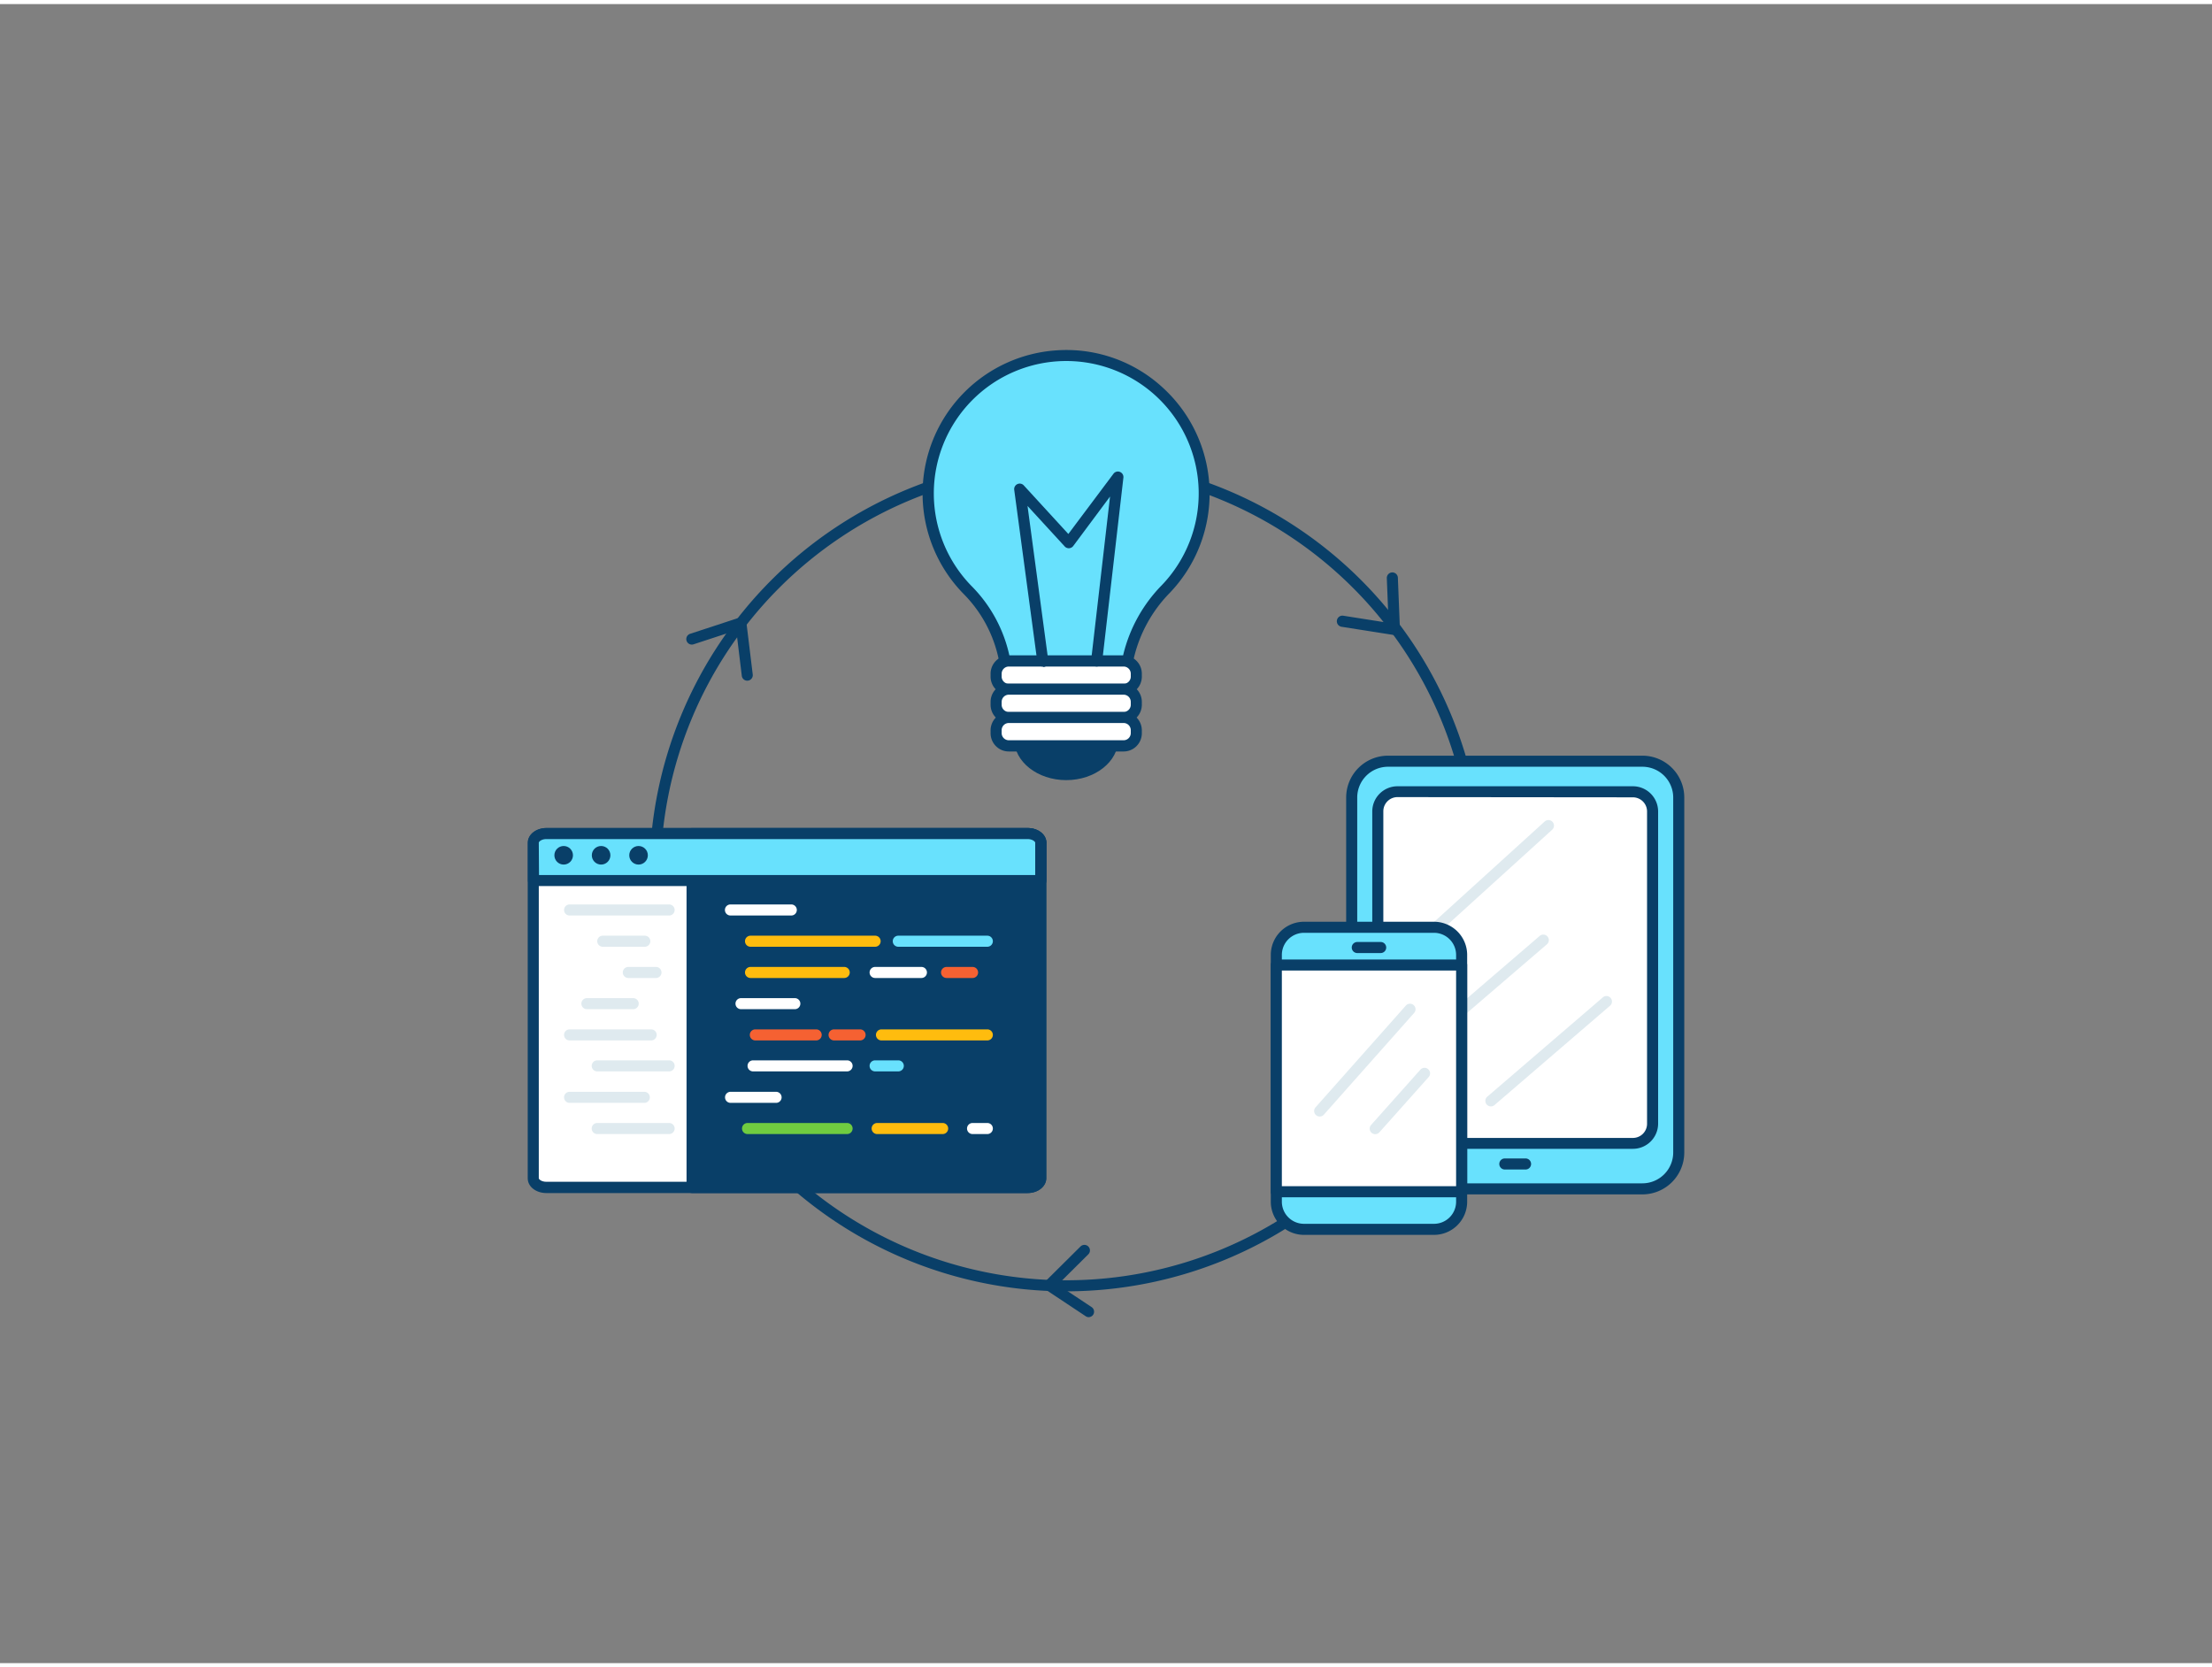 <svg xmlns="http://www.w3.org/2000/svg" viewBox="0 0 400 300" width="406" height="306" class="illustration styles_illustrationTablet__1DWOa"><rect x="0" y="0" width="400" height="300" fill="#808080" stroke="none"/><g id="_338_idea_applications_outline" data-name="#338_idea_applications_outline"><path d="M192.81,232.77a75.36,75.36,0,1,1,75.36-75.36A75.44,75.44,0,0,1,192.81,232.77Zm0-148.72a73.36,73.36,0,1,0,73.36,73.36A73.44,73.44,0,0,0,192.81,84.05Z" fill="#093f68"></path><ellipse cx="192.81" cy="132.9" rx="8.42" ry="6.43" fill="#093f68"></ellipse><path d="M192.81,140.33c-5.2,0-9.42-3.34-9.42-7.43s4.22-7.43,9.42-7.43,9.42,3.33,9.42,7.43S198,140.33,192.81,140.33Zm0-12.86c-4.09,0-7.42,2.43-7.42,5.43s3.33,5.43,7.42,5.43,7.42-2.44,7.42-5.43S196.9,127.47,192.81,127.47Z" fill="#093f68"></path><path d="M217.75,88.51a24.94,24.94,0,1,0-42.6,17.61,24.47,24.47,0,0,1,6.38,11.81l.2.86h22.15l.24-1a26,26,0,0,1,6.7-12A24.87,24.87,0,0,0,217.75,88.51Z" fill="#68e1fd"></path><path d="M203.88,119.79H181.73a1,1,0,0,1-1-.78l-.2-.85a23.58,23.58,0,0,0-6.12-11.34,25.94,25.94,0,0,1,16.71-44.21,25.72,25.72,0,0,1,19.42,7,25.94,25.94,0,0,1,1,36.85A25,25,0,0,0,205.1,118l-.24,1A1,1,0,0,1,203.88,119.79Zm-21.35-2h20.56l.06-.26a26.94,26.94,0,0,1,6.95-12.46,23.95,23.95,0,1,0-34.24.34,25.52,25.52,0,0,1,6.65,12.3Z" fill="#093f68"></path><rect x="180.13" y="118.79" width="25.35" height="5.12" rx="2.3" fill="#fff"></rect><path d="M203.18,124.91H182.43a3.3,3.3,0,0,1-3.3-3.3v-.52a3.3,3.3,0,0,1,3.3-3.3h20.75a3.3,3.3,0,0,1,3.3,3.3v.52A3.3,3.3,0,0,1,203.18,124.91Zm-20.75-5.12a1.3,1.3,0,0,0-1.3,1.3v.52a1.31,1.31,0,0,0,1.3,1.3h20.75a1.3,1.3,0,0,0,1.3-1.3v-.52a1.3,1.3,0,0,0-1.3-1.3Z" fill="#093f68"></path><rect x="180.13" y="123.91" width="25.35" height="5.12" rx="2.3" fill="#fff"></rect><path d="M203.18,130H182.43a3.3,3.3,0,0,1-3.3-3.3v-.52a3.3,3.3,0,0,1,3.3-3.3h20.75a3.3,3.3,0,0,1,3.3,3.3v.52A3.3,3.3,0,0,1,203.18,130Zm-20.75-5.12a1.3,1.3,0,0,0-1.3,1.3v.52a1.3,1.3,0,0,0,1.3,1.3h20.75a1.3,1.3,0,0,0,1.3-1.3v-.52a1.3,1.3,0,0,0-1.3-1.3Z" fill="#093f68"></path><rect x="180.13" y="129.03" width="25.35" height="5.12" rx="2.3" fill="#fff"></rect><path d="M203.18,135.15H182.43a3.3,3.3,0,0,1-3.3-3.3v-.52a3.3,3.3,0,0,1,3.3-3.3h20.75a3.3,3.3,0,0,1,3.3,3.3v.52A3.3,3.3,0,0,1,203.18,135.15ZM182.43,130a1.3,1.3,0,0,0-1.3,1.3v.52a1.3,1.3,0,0,0,1.3,1.3h20.75a1.3,1.3,0,0,0,1.3-1.3v-.52a1.3,1.3,0,0,0-1.3-1.3Z" fill="#093f68"></path><path d="M188.58,119.79a1,1,0,0,1-1-.87L183.4,87.81a1,1,0,0,1,.56-1,1,1,0,0,1,1.17.22l8.06,8.79,8.16-10.89a1,1,0,0,1,1.18-.33,1,1,0,0,1,.62,1l-3.84,33.29a1,1,0,0,1-2-.23l3.42-29.61L194.07,98a1,1,0,0,1-1.53.08l-6.73-7.33,3.76,28a1,1,0,0,1-.85,1.13Z" fill="#093f68"></path><rect x="244.46" y="136.91" width="59.07" height="77.34" rx="6.57" fill="#68e1fd"></rect><path d="M297,215.24H251a7.58,7.58,0,0,1-7.57-7.57v-64.2a7.57,7.57,0,0,1,7.57-7.56H297a7.57,7.57,0,0,1,7.57,7.56v64.2A7.58,7.58,0,0,1,297,215.24ZM251,137.91a5.57,5.57,0,0,0-5.57,5.56v64.2a5.58,5.58,0,0,0,5.57,5.57H297a5.58,5.58,0,0,0,5.57-5.57v-64.2a5.57,5.57,0,0,0-5.57-5.56Z" fill="#093f68"></path><rect x="249.15" y="142.4" width="49.69" height="63.64" rx="3.56" fill="#fff"></rect><path d="M295.28,207H252.71a4.56,4.56,0,0,1-4.56-4.55V146a4.56,4.56,0,0,1,4.56-4.56h42.57a4.56,4.56,0,0,1,4.56,4.56v56.52A4.56,4.56,0,0,1,295.28,207ZM252.71,143.4a2.56,2.56,0,0,0-2.56,2.56v56.52a2.56,2.56,0,0,0,2.56,2.55h42.57a2.56,2.56,0,0,0,2.56-2.55V146a2.56,2.56,0,0,0-2.56-2.56Z" fill="#093f68"></path><path d="M275.87,210.74h-3.75a1,1,0,0,1,0-2h3.75a1,1,0,0,1,0,2Z" fill="#093f68"></path><path d="M259,168.62a1,1,0,0,1-.67-1.74l21-19.07a1,1,0,1,1,1.35,1.49l-21,19.06A1,1,0,0,1,259,168.62Z" fill="#dfeaef"></path><path d="M256.36,189.78a1,1,0,0,1-.75-.35,1,1,0,0,1,.1-1.41l22.72-19.52a1,1,0,0,1,1.3,1.52L257,189.54A1,1,0,0,1,256.36,189.78Z" fill="#dfeaef"></path><path d="M269.6,199.33a1,1,0,0,1-.65-1.76l20.83-17.9a1,1,0,1,1,1.3,1.51l-20.83,17.91A1,1,0,0,1,269.6,199.33Z" fill="#dfeaef"></path><rect x="230.8" y="166.94" width="33.51" height="54.62" rx="5" fill="#68e1fd"></rect><path d="M259.31,222.56H235.8a6,6,0,0,1-6-6V171.94a6,6,0,0,1,6-6h23.51a6,6,0,0,1,6,6v44.62A6,6,0,0,1,259.31,222.56ZM235.8,167.94a4,4,0,0,0-4,4v44.62a4,4,0,0,0,4,4h23.51a4,4,0,0,0,4-4V171.94a4,4,0,0,0-4-4Z" fill="#093f68"></path><rect x="230.8" y="173.74" width="33.51" height="41.02" fill="#fff"></rect><path d="M264.31,215.76H230.8a1,1,0,0,1-1-1v-41a1,1,0,0,1,1-1h33.51a1,1,0,0,1,1,1v41A1,1,0,0,1,264.31,215.76Zm-32.51-2h31.51v-39H231.8Z" fill="#093f68"></path><path d="M249.67,171.6h-4.23a1,1,0,0,1,0-2h4.23a1,1,0,0,1,0,2Z" fill="#093f68"></path><path d="M238.64,201.16a1,1,0,0,1-.66-.25,1,1,0,0,1-.09-1.41l16.33-18.4a1,1,0,0,1,1.5,1.33l-16.33,18.4A1,1,0,0,1,238.64,201.16Z" fill="#dfeaef"></path><path d="M248.68,204.35a1,1,0,0,1-.66-.25,1,1,0,0,1-.09-1.41l8.92-10a1,1,0,0,1,1.41-.09,1,1,0,0,1,.09,1.42l-8.92,10A1,1,0,0,1,248.68,204.35Z" fill="#dfeaef"></path><path d="M188.2,151.66V212.3c0,.92-1.07,1.67-2.39,1.67h-87c-1.32,0-2.38-.75-2.38-1.67V151.66c0-.92,1.06-1.67,2.38-1.67h87C187.13,150,188.2,150.74,188.2,151.66Z" fill="#fff"></path><path d="M185.81,215h-87c-1.89,0-3.38-1.16-3.38-2.66V151.66c0-1.49,1.49-2.67,3.38-2.67h87c1.9,0,3.39,1.18,3.39,2.67V212.3C189.2,213.8,187.71,215,185.81,215Zm-87-64c-.86,0-1.38.44-1.38.67V212.3c0,.24.52.66,1.38.66h87c.86,0,1.39-.42,1.39-.66V151.66c0-.23-.53-.67-1.39-.67Z" fill="#093f68"></path><path d="M188.2,151.66V212.3c0,.92-1.07,1.67-2.39,1.67H125.15V150h60.66C187.13,150,188.2,150.74,188.2,151.66Z" fill="#093f68"></path><path d="M185.81,215H125.15a1,1,0,0,1-1-1V150a1,1,0,0,1,1-1h60.66c1.9,0,3.39,1.18,3.39,2.67V212.3C189.2,213.8,187.71,215,185.81,215Zm-59.66-2h59.66c.86,0,1.39-.42,1.39-.66V151.66c0-.23-.53-.67-1.39-.67H126.15Z" fill="#093f68"></path><path d="M188.2,151.66v6.83H96.47v-6.83c0-.92,1.06-1.67,2.38-1.67h87C187.13,150,188.2,150.74,188.2,151.66Z" fill="#68e1fd"></path><path d="M188.2,159.49H96.47a1,1,0,0,1-1-1v-6.83c0-1.49,1.49-2.67,3.38-2.67h87c1.9,0,3.39,1.18,3.39,2.67v6.83A1,1,0,0,1,188.2,159.49Zm-90.73-2H187.2v-5.83c0-.23-.53-.67-1.39-.67h-87c-.86,0-1.38.44-1.38.67Z" fill="#093f68"></path><path d="M121.05,164.81H103a1,1,0,0,1,0-2h18a1,1,0,1,1,0,2Z" fill="#dfeaef"></path><path d="M116.56,170.46H109a1,1,0,0,1,0-2h7.6a1,1,0,0,1,0,2Z" fill="#dfeaef"></path><path d="M118.62,176.11h-5a1,1,0,0,1,0-2h5a1,1,0,0,1,0,2Z" fill="#dfeaef"></path><path d="M114.5,181.75h-8.37a1,1,0,0,1,0-2h8.37a1,1,0,0,1,0,2Z" fill="#dfeaef"></path><path d="M117.79,187.4H103a1,1,0,1,1,0-2h14.75a1,1,0,0,1,0,2Z" fill="#dfeaef"></path><path d="M121.05,193H108a1,1,0,0,1,0-2h13a1,1,0,0,1,0,2Z" fill="#dfeaef"></path><path d="M116.55,198.69H103a1,1,0,0,1,0-2h13.51a1,1,0,1,1,0,2Z" fill="#dfeaef"></path><path d="M121.05,204.33H108a1,1,0,0,1,0-2h13a1,1,0,0,1,0,2Z" fill="#dfeaef"></path><path d="M143.09,164.81h-11a1,1,0,0,1,0-2h11a1,1,0,0,1,0,2Z" fill="#fff"></path><path d="M158.25,170.46H135.72a1,1,0,0,1,0-2h22.53a1,1,0,0,1,0,2Z" fill="#ffbc0e"></path><path d="M152.66,176.11H135.72a1,1,0,0,1,0-2h16.94a1,1,0,0,1,0,2Z" fill="#ffbc0e"></path><path d="M143.72,181.75H134a1,1,0,0,1,0-2h9.73a1,1,0,1,1,0,2Z" fill="#fff"></path><path d="M147.59,187.4h-11a1,1,0,0,1,0-2h11a1,1,0,0,1,0,2Z" fill="#f56132"></path><path d="M153.18,193h-17a1,1,0,0,1,0-2h17a1,1,0,0,1,0,2Z" fill="#fff"></path><path d="M140.34,198.69h-8.23a1,1,0,0,1,0-2h8.23a1,1,0,0,1,0,2Z" fill="#fff"></path><path d="M153.18,204.33h-18a1,1,0,0,1,0-2h18a1,1,0,0,1,0,2Z" fill="#70cc40"></path><path d="M170.46,204.33H158.62a1,1,0,0,1,0-2h11.84a1,1,0,0,1,0,2Z" fill="#ffbc0e"></path><path d="M166.62,176.11h-8.37a1,1,0,0,1,0-2h8.37a1,1,0,0,1,0,2Z" fill="#fff"></path><path d="M178.54,170.46h-16.1a1,1,0,0,1,0-2h16.1a1,1,0,0,1,0,2Z" fill="#68e1fd"></path><path d="M175.87,176.11h-4.7a1,1,0,1,1,0-2h4.7a1,1,0,0,1,0,2Z" fill="#f56132"></path><path d="M155.53,187.4h-4.7a1,1,0,0,1,0-2h4.7a1,1,0,0,1,0,2Z" fill="#f56132"></path><path d="M178.54,187.4H159.4a1,1,0,0,1,0-2h19.14a1,1,0,0,1,0,2Z" fill="#ffbc0e"></path><path d="M162.44,193h-4.19a1,1,0,0,1,0-2h4.19a1,1,0,0,1,0,2Z" fill="#68e1fd"></path><path d="M178.54,204.33h-2.67a1,1,0,0,1,0-2h2.67a1,1,0,0,1,0,2Z" fill="#fff"></path><circle cx="101.93" cy="153.92" r="1.68" fill="#093f68"></circle><circle cx="108.7" cy="153.92" r="1.68" fill="#093f68"></circle><circle cx="115.47" cy="153.92" r="1.68" fill="#093f68"></circle><path d="M135.14,122.35a1,1,0,0,1-1-.88l-1-8.23-7.69,2.52a1,1,0,1,1-.62-1.9l8.84-2.9a1,1,0,0,1,1.3.83l1.15,9.44a1,1,0,0,1-.87,1.11Z" fill="#093f68"></path><path d="M252.14,114.08H252l-9.4-1.48a1,1,0,0,1,.31-2l8.19,1.29-.32-8.08a1,1,0,1,1,2-.08l.37,9.3a1,1,0,0,1-1,1Z" fill="#093f68"></path><path d="M196.88,237.44a.94.94,0,0,1-.55-.17l-7.14-4.74a1,1,0,0,1-.44-.73A1,1,0,0,1,189,231l6.39-6.34a1,1,0,0,1,1.41,1.42l-5.52,5.48,6.12,4.06a1,1,0,0,1,.28,1.38A1,1,0,0,1,196.88,237.44Z" fill="#093f68"></path></g></svg>